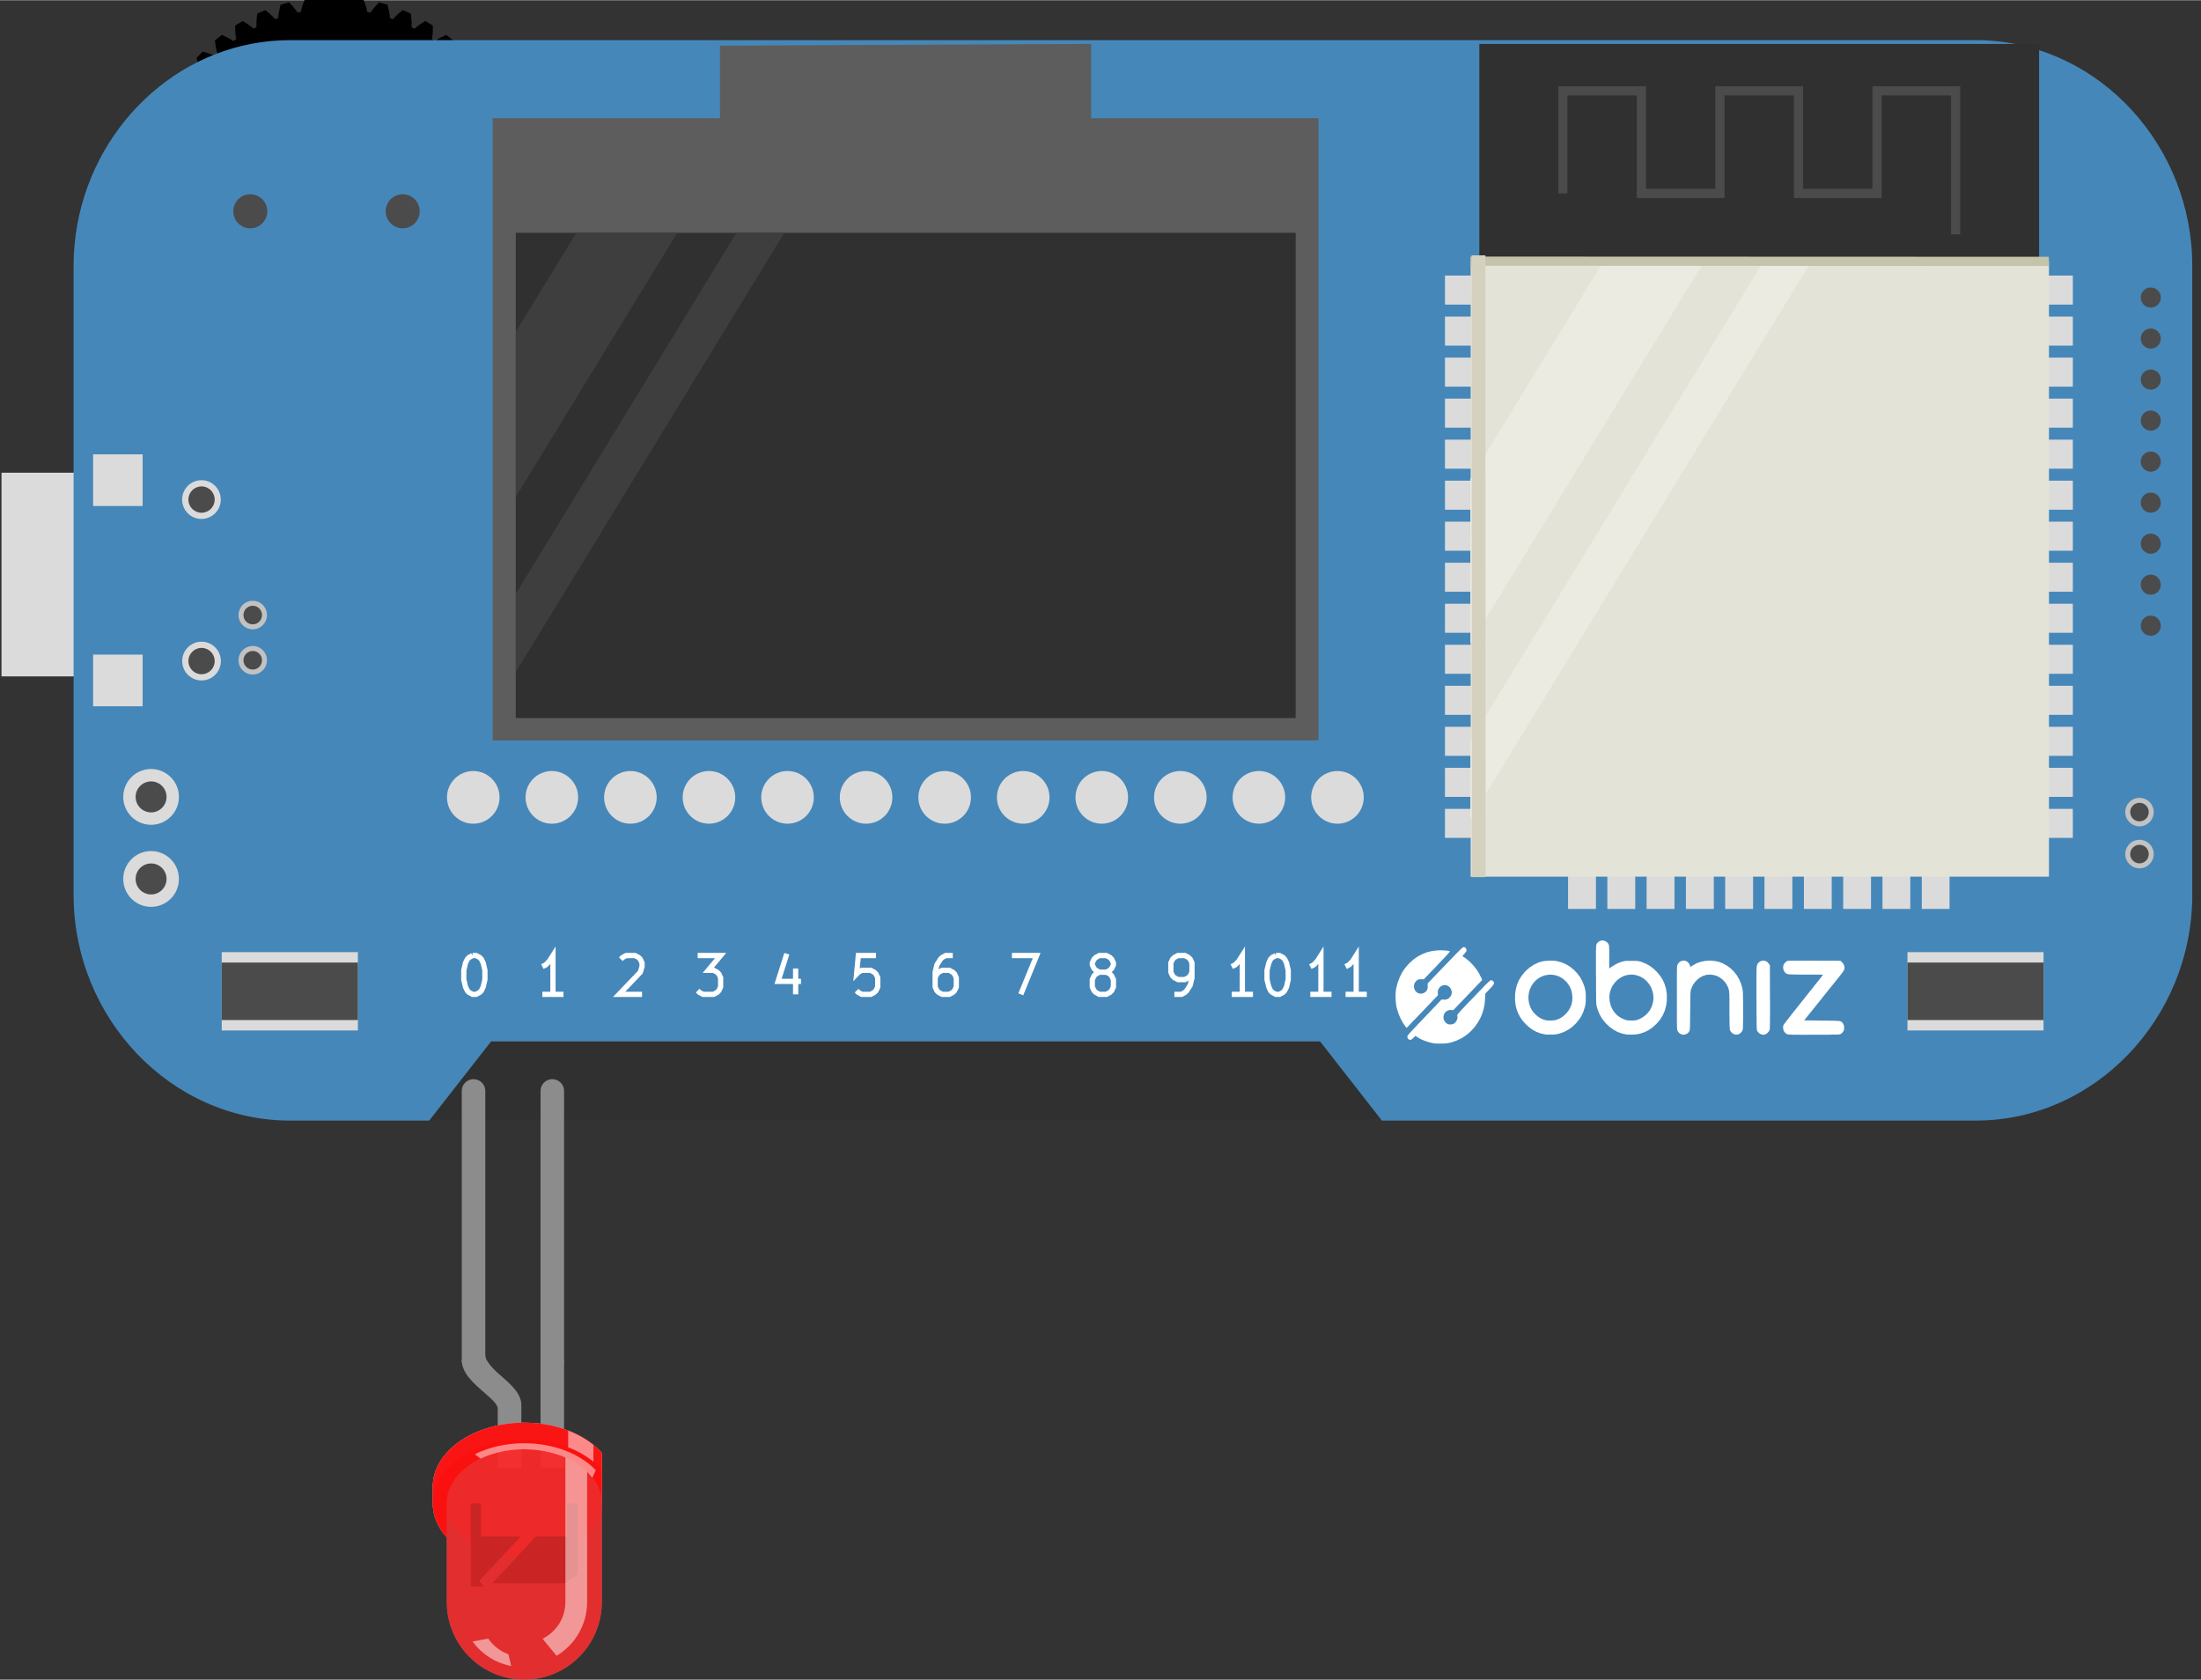 <?xml version='1.0' encoding='UTF-8' standalone='no'?>
<!-- Created with Fritzing (http://www.fritzing.org/) -->
<svg xmlns:svg='http://www.w3.org/2000/svg' xmlns='http://www.w3.org/2000/svg' version='1.2' baseProfile='tiny' x='0in' y='0in' width='2.795in' height='2.133in' viewBox='0 0 2795.28 2132.55' >
<rect x="0" y="0" width="2795.28" height="2132.55" fill="#333333" stroke="none"/>
<g partID='57550'><g gorn="0.1" id="breadboard">
<g transform="matrix(1, 0, 0, 1, -4258.15, -3403.1)">
<g>
<g>
<g gorn="0.1.0.0.0" id="connectorTerminals">
<g transform="matrix(1.051, 0, 0, 1.053, 953.424, -275.276)">
<g>
<g>
<g gorn="0.1.0.0.0.0.0.0" id="connector11terminal">
<circle fill="rgb(219,219,219)" cx="4760.53" cy="4808.49" r="31.763"/>
</g>
</g>
</g>
</g>
<g transform="matrix(1.051, 0, 0, 1.053, 953.424, -275.276)">
<g>
<g>
<g gorn="0.1.0.0.0.1.0.0" id="connector10terminal">
<circle fill="rgb(219,219,219)" cx="4665.59" cy="4808.49" r="31.763"/>
</g>
</g>
</g>
</g>
<g transform="matrix(1.051, 0, 0, 1.053, 953.424, -275.276)">
<g>
<g>
<g gorn="0.1.0.0.0.2.0.0" id="connector9terminal">
<circle fill="rgb(219,219,219)" cx="4570.66" cy="4808.49" r="31.763"/>
</g>
</g>
</g>
</g>
<g transform="matrix(1.051, 0, 0, 1.053, 953.424, -275.276)">
<g>
<g>
<g gorn="0.1.0.0.0.3.0.0" id="connector8terminal">
<circle fill="rgb(219,219,219)" cx="4475.72" cy="4808.49" r="31.763"/>
</g>
</g>
</g>
</g>
<g transform="matrix(1.051, 0, 0, 1.053, 953.424, -275.276)">
<g>
<g>
<g gorn="0.1.0.0.0.4.0.0" id="connector7terminal">
<circle fill="rgb(219,219,219)" cx="4380.79" cy="4808.49" r="31.763"/>
</g>
</g>
</g>
</g>
<g transform="matrix(1.051, 0, 0, 1.053, 953.424, -275.276)">
<g>
<g>
<g gorn="0.1.0.0.0.5.0.0" id="connector6terminal">
<circle fill="rgb(219,219,219)" cx="4285.86" cy="4808.49" r="31.763"/>
</g>
</g>
</g>
</g>
<g transform="matrix(1.051, 0, 0, 1.053, 953.424, -275.276)">
<g>
<g>
<g gorn="0.1.0.0.0.6.0.0" id="connector5terminal">
<circle fill="rgb(219,219,219)" cx="4190.92" cy="4808.49" r="31.763"/>
</g>
</g>
</g>
</g>
<g transform="matrix(1.051, 0, 0, 1.053, 953.424, -275.276)">
<g>
<g>
<g gorn="0.1.0.0.0.7.0.0" id="connector4terminal">
<circle fill="rgb(219,219,219)" cx="4095.99" cy="4808.49" r="31.763"/>
</g>
</g>
</g>
</g>
<g transform="matrix(1.051, 0, 0, 1.053, 953.424, -275.276)">
<g>
<g>
<g gorn="0.1.0.0.0.8.0.0" id="connector3terminal">
<circle fill="rgb(219,219,219)" cx="4001.05" cy="4808.49" r="31.763"/>
</g>
</g>
</g>
</g>
<g transform="matrix(1.051, 0, 0, 1.053, 953.424, -275.276)">
<g>
<g>
<g gorn="0.1.0.0.0.9.0.0" id="connector2terminal">
<circle fill="rgb(219,219,219)" cx="3906.12" cy="4808.49" r="31.763"/>
</g>
</g>
</g>
</g>
<g transform="matrix(1.051, 0, 0, 1.053, 953.424, -275.276)">
<g>
<g>
<g gorn="0.1.0.0.0.10.0.0" id="connector1terminal">
<circle fill="rgb(219,219,219)" cx="3811.19" cy="4808.49" r="31.763"/>
</g>
</g>
</g>
</g>
<g transform="matrix(1.051, 0, 0, 1.053, 953.424, -275.276)">
<g>
<g>
<g gorn="0.1.0.0.0.11.0.0" id="connector0terminal">
<circle fill="rgb(219,219,219)" cx="3716.25" cy="4808.49" r="31.763"/>
</g>
</g>
</g>
</g>
</g>
</g>
</g>
</g>
<g transform="matrix(1, 0, 0, 1, -4258.15, -3403.1)">
<g>
<g>
<g gorn="0.1.1.0.0" id="connectors">
<g transform="matrix(1.051, 0, 0, 1.053, 953.424, -275.276)">
<g>
<g>
<g gorn="0.1.1.0.0.0.0.0" id="connector11pin">
<circle fill="rgb(219,219,219)" cx="4760.53" cy="4808.49" r="31.763"/>
</g>
</g>
</g>
</g>
<g transform="matrix(1.051, 0, 0, 1.053, 953.424, -275.276)">
<g>
<g>
<g gorn="0.1.1.0.0.1.0.0" id="connector10pin">
<circle fill="rgb(219,219,219)" cx="4665.59" cy="4808.49" r="31.763"/>
</g>
</g>
</g>
</g>
<g transform="matrix(1.051, 0, 0, 1.053, 953.424, -275.276)">
<g>
<g>
<g gorn="0.1.1.0.0.2.0.0" id="connector9pin">
<circle fill="rgb(219,219,219)" cx="4570.66" cy="4808.49" r="31.763"/>
</g>
</g>
</g>
</g>
<g transform="matrix(1.051, 0, 0, 1.053, 953.424, -275.276)">
<g>
<g>
<g gorn="0.1.1.0.0.3.0.0" id="connector8pin">
<circle fill="rgb(219,219,219)" cx="4475.72" cy="4808.49" r="31.763"/>
</g>
</g>
</g>
</g>
<g transform="matrix(1.051, 0, 0, 1.053, 953.424, -275.276)">
<g>
<g>
<g gorn="0.1.1.0.0.4.0.0" id="connector7pin">
<circle fill="rgb(219,219,219)" cx="4380.79" cy="4808.49" r="31.763"/>
</g>
</g>
</g>
</g>
<g transform="matrix(1.051, 0, 0, 1.053, 953.424, -275.276)">
<g>
<g>
<g gorn="0.1.1.0.0.5.0.0" id="connector6pin">
<circle fill="rgb(219,219,219)" cx="4285.86" cy="4808.49" r="31.763"/>
</g>
</g>
</g>
</g>
<g transform="matrix(1.051, 0, 0, 1.053, 953.424, -275.276)">
<g>
<g>
<g gorn="0.1.1.0.0.6.0.0" id="connector5pin">
<circle fill="rgb(219,219,219)" cx="4190.92" cy="4808.49" r="31.763"/>
</g>
</g>
</g>
</g>
<g transform="matrix(1.051, 0, 0, 1.053, 953.424, -275.276)">
<g>
<g>
<g gorn="0.1.1.0.0.7.0.0" id="connector4pin">
<circle fill="rgb(219,219,219)" cx="4095.99" cy="4808.49" r="31.763"/>
</g>
</g>
</g>
</g>
<g transform="matrix(1.051, 0, 0, 1.053, 953.424, -275.276)">
<g>
<g>
<g gorn="0.1.1.0.0.8.0.0" id="connector3pin">
<circle fill="rgb(219,219,219)" cx="4001.05" cy="4808.49" r="31.763"/>
</g>
</g>
</g>
</g>
<g transform="matrix(1.051, 0, 0, 1.053, 953.424, -275.276)">
<g>
<g>
<g gorn="0.1.1.0.0.9.0.0" id="connector2pin">
<circle fill="rgb(219,219,219)" cx="3906.12" cy="4808.49" r="31.763"/>
</g>
</g>
</g>
</g>
<g transform="matrix(1.051, 0, 0, 1.053, 953.424, -275.276)">
<g>
<g>
<g gorn="0.1.1.0.0.10.0.0" id="connector1pin">
<circle fill="rgb(219,219,219)" cx="3811.19" cy="4808.49" r="31.763"/>
</g>
</g>
</g>
</g>
<g transform="matrix(1.051, 0, 0, 1.053, 953.424, -275.276)">
<g>
<g>
<g gorn="0.1.1.0.0.11.0.0" id="connector0pin">
<circle fill="rgb(219,219,219)" cx="3716.25" cy="4808.49" r="31.763"/>
</g>
</g>
</g>
</g>
</g>
</g>
</g>
</g>
<g transform="matrix(1, 0, 0, 1, 424.25, 246.998)">
<g>
<g>
<g gorn="0.1.2.0.0" id="button">
<path d="M33.069,-243.489C32.686,-243.544,16.35,-246.993,0,-246.993C-16.35,-246.993,-32.686,-243.544,-33.069,-243.489C-35.139,-238.308,-36.602,-232.949,-37.459,-227.411C-41.296,-226.724,-45.107,-225.941,-48.891,-225.047C-51.713,-229.816,-55.035,-234.186,-58.846,-238.143C-60.336,-237.745,-61.812,-237.332,-63.276,-236.906C-64.687,-231.492,-65.465,-225.982,-65.623,-220.375C-69.328,-219.166,-73.02,-217.874,-76.659,-216.473C-80.061,-220.815,-83.898,-224.69,-88.17,-228.098C-89.594,-227.507,-91.005,-226.889,-92.415,-226.27C-93.127,-220.705,-93.207,-215.14,-92.666,-209.56C-96.186,-207.87,-99.681,-206.07,-103.109,-204.188C-107.025,-208.035,-111.323,-211.361,-115.991,-214.15C-117.322,-213.367,-118.641,-212.57,-119.96,-211.759C-119.973,-206.153,-119.353,-200.615,-118.114,-195.159C-121.397,-193.002,-124.627,-190.748,-127.805,-188.412C-132.169,-191.696,-136.837,-194.403,-141.807,-196.533C-143.034,-195.585,-144.247,-194.61,-145.447,-193.634C-144.761,-188.069,-143.456,-182.668,-141.544,-177.419C-144.537,-174.835,-147.451,-172.169,-150.312,-169.421C-155.045,-172.073,-160.016,-174.121,-165.211,-175.564C-166.306,-174.451,-167.387,-173.324,-168.455,-172.183C-167.07,-166.769,-165.106,-161.588,-162.561,-156.655C-165.198,-153.673,-167.756,-150.636,-170.235,-147.517C-175.272,-149.509,-180.453,-150.87,-185.794,-151.584C-186.73,-150.334,-187.666,-149.07,-188.576,-147.792C-186.532,-142.611,-183.934,-137.747,-180.783,-133.198C-183.025,-129.886,-185.187,-126.52,-187.257,-123.098C-192.492,-124.39,-197.805,-125.035,-203.185,-125.022C-203.963,-123.648,-204.728,-122.273,-205.479,-120.885C-202.803,-116.021,-199.612,-111.541,-195.92,-107.46C-197.726,-103.887,-199.453,-100.245,-201.075,-96.576C-206.428,-97.14,-211.768,-97.057,-217.109,-96.315C-217.702,-94.845,-218.295,-93.375,-218.862,-91.891C-215.592,-87.438,-211.874,-83.439,-207.707,-79.894C-209.052,-76.101,-210.292,-72.254,-211.452,-68.392C-216.832,-68.227,-222.119,-67.417,-227.314,-65.946C-227.723,-64.421,-228.118,-62.882,-228.501,-61.329C-224.703,-57.358,167.07,-166.769,168.455,-172.183C167.387,-173.324,166.306,-174.451,165.211,-175.564C160.016,-174.121,155.045,-172.073,150.312,-169.421C147.451,-172.169,144.537,-174.835,141.544,-177.419C143.456,-182.668,144.761,-188.069,145.447,-193.634C144.247,-194.61,143.034,-195.585,141.807,-196.533C136.837,-194.403,132.169,-191.696,127.805,-188.412C124.627,-190.748,121.397,-193.002,118.114,-195.159C119.353,-200.615,119.973,-206.153,119.96,-211.759C118.641,-212.57,117.322,-213.367,115.991,-214.15C111.323,-211.361,107.025,-208.035,103.109,-204.188C99.681,-206.07,96.186,-207.87,92.666,-209.56C93.207,-215.14,93.127,-220.705,92.415,-226.27C91.005,-226.889,89.594,-227.507,88.17,-228.098C83.898,-224.69,80.061,-220.815,76.659,-216.473C73.02,-217.874,69.328,-219.166,65.623,-220.375C65.465,-225.982,64.687,-231.492,63.276,-236.906C61.812,-237.332,60.336,-237.745,58.846,-238.143C55.035,-234.186,51.713,-229.816,48.891,-225.047C45.107,-225.941,41.296,-226.724,37.459,-227.411C36.602,-232.949,35.139,-238.308,33.069,-243.489Z" stroke-width="11.111" stroke="black"/>
</g>
</g>
</g>
</g>
<g transform="matrix(1, 0, 0, 1, -4258.15, -3403.1)">
<g>
<g>
<g gorn="0.1.3.0.0" id="outline">
<g transform="matrix(1, 0, 0, 1, 4157.72, 3324.7)">
<g>
<g>
<g>
<rect height="247.542" x="107.908" y="683.882" fill="rgb(219,219,219)" style="stroke-linecap:butt;stroke-linejoin:miter;" width="97.254" stroke-width="11.111" stroke="rgb(219,219,219)"/>
</g>
</g>
</g>
</g>
<g transform="matrix(1.121, 0, 0, 1.031, 4160.75, 3182.72)">
<g>
<g>
<g>
<rect height="135.919" x="574.337" y="1456.15" fill="rgb(48,48,48)" width="1080.24"/>
</g>
</g>
</g>
</g>
<g transform="matrix(1.051, 0, 0, 1.053, 4213.52, 3297.86)">
<g>
<g>
<g>
<path d="M2691.59,420.701C2691.59,416.318,2691.49,411.948,2691.28,407.605C2684.64,264.005,2569.28,148.039,2429.96,148.039L2429.9,148.025L393,148.025L393,148.039C265.973,148.039,158.856,244.451,135.914,370.311C132.934,386.663,131.365,403.51,131.365,420.701L131.365,420.605L131.365,1178.33C131.365,1327.91,249.465,1451,393,1451L393,1450.96L561.125,1450.96L635.925,1355.48L1637.58,1355.48L1712.29,1450.96L2429.9,1450.96L2429.96,1451C2573.49,1451,2691.59,1327.91,2691.59,1178.33L2691.53,1178.28L2691.53,420.605" fill="rgb(70,135,185)"/>
</g>
</g>
</g>
</g>
</g>
</g>
</g>
</g>
<g transform="matrix(1, 0, 0, 1, -4258.15, -3403.1)">
<g>
<g>
<g gorn="0.1.4.0.0" id="text">
<g transform="matrix(1.051, 0, 0, 1.053, 953.424, -648.038)">
<g>
<g>
<g>
<path d="M4658.41,5046.04L4632.77,5046.04" fill="rgb(0,132,132)" style="fill-rule:nonzero;stroke-miterlimit:4;" stroke-width="6.333" stroke="white" fill-opacity="0"/>
</g>
</g>
</g>
</g>
<g transform="matrix(1.051, 0, 0, 1.053, 953.424, -648.038)">
<g>
<g>
<g>
<path d="M4645.59,5046.04L4645.59,4999.23L4641.32,5005.97L4637.05,5010.42L4632.77,5012.59" fill="rgb(0,132,132)" style="fill-rule:nonzero;stroke-miterlimit:4;" stroke-width="6.333" stroke="white" fill-opacity="0"/>
</g>
</g>
</g>
</g>
<g transform="matrix(1.051, 0, 0, 1.053, 953.424, -648.038)">
<g>
<g>
<g>
<path d="M4686.12,4999.23L4690.39,4999.23L4694.67,5001.52L4696.76,5003.69L4698.94,5008.14L4701.03,5017.04L4701.03,5028.23L4698.94,5037.13L4696.76,5041.59L4694.67,5043.76L4690.39,5046.04L4686.12,5046.04L4681.85,5043.76L4679.67,5041.59L4677.58,5037.13L4675.4,5028.23L4675.4,5017.04L4677.58,5008.14L4679.67,5003.69L4681.85,5001.52L4686.12,4999.23" fill="rgb(0,132,132)" style="fill-rule:nonzero;stroke-miterlimit:4;" stroke-width="6.333" stroke="white" fill-opacity="0"/>
</g>
</g>
</g>
</g>
<g transform="matrix(1.051, 0, 0, 1.053, 953.424, -648.038)">
<g>
<g>
<g>
<path d="M4753.34,5046.04L4727.71,5046.04" fill="rgb(0,132,132)" style="fill-rule:nonzero;stroke-miterlimit:4;" stroke-width="6.333" stroke="white" fill-opacity="0"/>
</g>
</g>
</g>
</g>
<g transform="matrix(1.051, 0, 0, 1.053, 953.424, -648.038)">
<g>
<g>
<g>
<path d="M4740.52,5046.04L4740.52,4999.23L4736.25,5005.97L4731.98,5010.42L4727.71,5012.59" fill="rgb(0,132,132)" style="fill-rule:nonzero;stroke-miterlimit:4;" stroke-width="6.333" stroke="white" fill-opacity="0"/>
</g>
</g>
</g>
</g>
<g transform="matrix(1.051, 0, 0, 1.053, 953.424, -648.038)">
<g>
<g>
<g>
<path d="M4795.97,5046.04L4770.34,5046.04" fill="rgb(0,132,132)" style="fill-rule:nonzero;stroke-miterlimit:4;" stroke-width="6.333" stroke="white" fill-opacity="0"/>
</g>
</g>
</g>
</g>
<g transform="matrix(1.051, 0, 0, 1.053, 953.424, -648.038)">
<g>
<g>
<g>
<path d="M4783.15,5046.04L4783.15,4999.23L4778.88,5005.97L4774.61,5010.42L4770.34,5012.59" fill="rgb(0,132,132)" style="fill-rule:nonzero;stroke-miterlimit:4;" stroke-width="6.333" stroke="white" fill-opacity="0"/>
</g>
</g>
</g>
</g>
<g transform="matrix(1.051, 0, 0, 1.053, 953.424, -648.038)">
<g>
<g>
<g>
<path d="M4563.47,5046.04L4572.02,5046.04L4576.2,5043.76L4578.37,5041.59L4582.64,5034.85L4584.74,5025.95L4584.74,5008.14L4582.64,5003.69L4580.47,5001.52L4576.2,4999.23L4567.74,4999.23L4563.47,5001.52L4561.28,5003.69L4559.2,5008.14L4559.2,5019.32L4561.28,5023.78L4563.47,5025.95L4567.74,5028.23L4576.2,5028.23L4580.47,5025.95L4582.64,5023.78L4584.74,5019.32" fill="rgb(0,132,132)" style="fill-rule:nonzero;stroke-miterlimit:4;" stroke-width="6.333" stroke="white" fill-opacity="0"/>
</g>
</g>
</g>
</g>
<g transform="matrix(1.051, 0, 0, 1.053, 953.424, -648.038)">
<g>
<g>
<g>
<path d="M4472.81,5019.32L4468.54,5017.04L4466.35,5014.87L4464.27,5010.42L4464.27,5008.14L4466.35,5003.69L4468.54,5001.52L4472.81,4999.23L4481.26,4999.23L4485.53,5001.52L4487.71,5003.69L4489.81,5008.14L4489.81,5010.42L4487.71,5014.87L4485.53,5017.04L4481.26,5019.32L4472.81,5019.32L4468.54,5021.5L4466.35,5023.78L4464.27,5028.23L4464.27,5037.13L4466.35,5041.59L4468.54,5043.76L4472.81,5046.04L4481.26,5046.04L4485.53,5043.76L4487.71,5041.59L4489.81,5037.13L4489.81,5028.23L4487.71,5023.78L4485.53,5021.5L4481.26,5019.32" fill="rgb(0,132,132)" style="fill-rule:nonzero;stroke-miterlimit:4;" stroke-width="6.333" stroke="white" fill-opacity="0"/>
</g>
</g>
</g>
</g>
<g transform="matrix(1.051, 0, 0, 1.053, 953.424, -648.038)">
<g>
<g>
<g>
<path d="M4367.14,4999.23L4397.05,4999.23L4377.88,5046.04" fill="rgb(0,132,132)" style="fill-rule:nonzero;stroke-miterlimit:4;" stroke-width="6.333" stroke="white" fill-opacity="0"/>
</g>
</g>
</g>
</g>
<g transform="matrix(1.051, 0, 0, 1.053, 953.424, -648.038)">
<g>
<g>
<g>
<path d="M4295.67,4999.23L4287.21,4999.23L4282.94,5001.52L4280.75,5003.69L4276.48,5010.42L4274.4,5019.32L4274.4,5037.13L4276.48,5041.59L4278.67,5043.76L4282.94,5046.04L4291.39,5046.04L4295.67,5043.76L4297.84,5041.59L4299.94,5037.13L4299.94,5025.95L4297.84,5021.5L4295.67,5019.32L4291.39,5017.04L4282.94,5017.04L4278.67,5019.32L4276.48,5021.5L4274.4,5025.95" fill="rgb(0,132,132)" style="fill-rule:nonzero;stroke-miterlimit:4;" stroke-width="6.333" stroke="white" fill-opacity="0"/>
</g>
</g>
</g>
</g>
<g transform="matrix(1.051, 0, 0, 1.053, 953.424, -648.038)">
<g>
<g>
<g>
<path d="M4202.91,4999.23L4181.55,4999.23L4179.46,5021.5L4181.55,5019.32L4185.82,5017.04L4196.46,5017.04L4200.73,5019.32L4202.91,5021.5L4205,5025.95L4205,5037.13L4202.91,5041.59L4200.73,5043.76L4196.46,5046.04L4185.82,5046.04L4181.55,5043.76L4179.46,5041.59" fill="rgb(0,132,132)" style="fill-rule:nonzero;stroke-miterlimit:4;" stroke-width="6.333" stroke="white" fill-opacity="0"/>
</g>
</g>
</g>
</g>
<g transform="matrix(1.051, 0, 0, 1.053, 953.424, -648.038)">
<g>
<g>
<g>
<path d="M4105.8,5014.87L4105.8,5046.04" fill="rgb(0,132,132)" style="fill-rule:nonzero;stroke-miterlimit:4;" stroke-width="6.333" stroke="white" fill-opacity="0"/>
</g>
</g>
</g>
</g>
<g transform="matrix(1.051, 0, 0, 1.053, 953.424, -648.038)">
<g>
<g>
<g>
<path d="M4095.16,4997.06L4084.53,5030.4L4112.25,5030.4" fill="rgb(0,132,132)" style="fill-rule:nonzero;stroke-miterlimit:4;" stroke-width="6.333" stroke="white" fill-opacity="0"/>
</g>
</g>
</g>
</g>
<g transform="matrix(1.051, 0, 0, 1.053, 953.424, -648.038)">
<g>
<g>
<g>
<path d="M3987.41,4999.23L4015.14,4999.23L4000.22,5017.04L4006.59,5017.04L4010.86,5019.32L4013.04,5021.5L4015.14,5025.95L4015.14,5037.13L4013.04,5041.59L4010.86,5043.76L4006.59,5046.04L3993.87,5046.04L3989.6,5043.76L3987.41,5041.59" fill="rgb(0,132,132)" style="fill-rule:nonzero;stroke-miterlimit:4;" stroke-width="6.333" stroke="white" fill-opacity="0"/>
</g>
</g>
</g>
</g>
<g transform="matrix(1.051, 0, 0, 1.053, 953.424, -648.038)">
<g>
<g>
<g>
<path d="M3894.66,5003.69L3896.75,5001.52L3901.02,4999.23L3911.66,4999.23L3915.93,5001.52L3918.11,5003.69L3920.2,5008.14L3920.2,5012.59L3918.11,5019.32L3892.47,5046.04L3920.2,5046.04" fill="rgb(0,132,132)" style="fill-rule:nonzero;stroke-miterlimit:4;" stroke-width="6.333" stroke="white" fill-opacity="0"/>
</g>
</g>
</g>
</g>
<g transform="matrix(1.051, 0, 0, 1.053, 953.424, -648.038)">
<g>
<g>
<g>
<path d="M3825.27,5046.04L3799.73,5046.04" fill="rgb(0,132,132)" style="fill-rule:nonzero;stroke-miterlimit:4;" stroke-width="6.333" stroke="white" fill-opacity="0"/>
</g>
</g>
</g>
</g>
<g transform="matrix(1.051, 0, 0, 1.053, 953.424, -648.038)">
<g>
<g>
<g>
<path d="M3812.54,5046.04L3812.54,4999.23L3808.27,5005.97L3804,5010.42L3799.73,5012.59" fill="rgb(0,132,132)" style="fill-rule:nonzero;stroke-miterlimit:4;" stroke-width="6.333" stroke="white" fill-opacity="0"/>
</g>
</g>
</g>
</g>
<g transform="matrix(1.051, 0, 0, 1.053, 953.424, -648.038)">
<g>
<g>
<g>
<path d="M3715.42,4999.23L3719.69,4999.23L3723.97,5001.52L3726.06,5003.69L3728.24,5008.14L3730.33,5017.04L3730.33,5028.23L3728.24,5037.13L3726.06,5041.59L3723.97,5043.76L3719.69,5046.04L3715.42,5046.04L3711.15,5043.76L3709.07,5041.59L3706.88,5037.13L3704.79,5028.23L3704.79,5017.04L3706.88,5008.14L3709.07,5003.69L3711.15,5001.52L3715.42,4999.23" style="fill-rule:nonzero;stroke-miterlimit:4;" stroke-width="6.333" stroke="white" fill-opacity="0"/>
</g>
</g>
</g>
</g>
</g>
</g>
</g>
</g>
<g transform="matrix(1, 0, 0, 1, -4258.15, -3403.1)">
<g>
<g>
<g gorn="0.1.5.0.0" id="logo">
<g transform="matrix(1.051, 0, 0, 1.053, 953.424, -648.038)">
<g>
<g>
<g>
<path d="M4915.11,4989.83L4916.06,4991.03L4916.43,4992.71L4916.43,4993.01L4916.34,4993.89L4915.77,4994.78L4914.82,4996.07L4913.87,4997.16L4912.74,4998.34L4911.97,4999.33L4911.68,4999.93L4911.68,5000.13L4912.26,5000.43L4913.21,5001.12L4914.64,5002.01L4915.86,5002.9L4920.13,5006.46L4924.22,5010.61L4928.02,5015.27L4931.25,5020.11L4933.81,5025.16L4933.99,5025.36L4935.42,5028.72L4917.96,5046.93L4900.49,5065.13L4898.39,5064.93L4895.74,5064.93L4893.37,5065.73L4891.38,5067.1L4889.85,5068.89L4888.9,5071.17L4888.53,5073.65L4888.9,5076.21L4889.75,5078.1L4891.18,5079.97L4892.8,5081.35L4893.84,5081.95L4895.74,5082.34L4898.02,5082.34L4900.2,5081.85L4901.05,5081.45L4902.77,5080.17L4904.09,5078.39L4905.14,5076.31L4905.62,5074.14L4905.42,5072.05L4905.33,5071.67L4905.23,5071.46L4905.23,5071.17L4905.33,5070.87L4905.62,5070.37L4905.99,5069.78L4906.66,5068.99L4907.52,5068L4908.74,5066.61L4910.26,5064.93L4912.16,5062.95L4914.53,5060.48L4917.29,5057.51L4920.61,5054.05L4924.5,5050.09L4924.79,5049.79L4928.68,5045.74L4932.09,5042.18L4934.94,5039.21L4937.31,5036.73L4939.32,5034.66L4941.02,5033.08L4942.35,5031.79L4943.39,5030.8L4944.16,5030.11L4944.82,5029.62L4945.29,5029.31L4945.67,5029.12L4945.96,5029.01L4946.15,5029.01L4947.39,5029.22L4948.34,5029.91L4948.81,5030.4L4949.38,5031.29L4949.66,5032.09L4949.66,5032.97L4949.18,5034.07L4948.23,5035.35L4946.91,5037.04L4944.91,5039.11L4944.25,5039.8L4939.21,5045.14L4938.94,5050.99L4938.37,5057.51L4937.22,5063.54L4935.42,5069.29L4933.52,5073.93L4930.1,5080.08L4926.21,5085.61L4921.65,5090.56L4916.63,5094.92L4911.11,5098.57L4905.14,5101.54L4898.68,5103.82L4895.74,5104.51L4893.64,5104.91L4890.9,5105.2L4887.86,5105.4L4884.73,5105.4L4881.59,5105.4L4878.84,5105.31L4876.66,5105.1L4876.37,5105L4870.86,5103.71L4865.55,5101.94L4860.62,5099.75L4857.38,5097.89L4854.72,5096.2L4852.26,5098.57L4850.92,5099.75L4849.88,5100.55L4849.03,5100.85L4848.46,5100.85L4846.85,5100.55L4845.7,5099.47L4845.04,5097.89L4844.95,5097.18L4844.95,5096.79L4845.04,5096.5L4845.23,5096.1L4845.61,5095.51L4846.08,5094.81L4846.85,5093.93L4847.8,5092.83L4849.13,5091.34L4850.74,5089.67L4852.73,5087.5L4855.2,5084.91L4858.04,5081.85L4861.47,5078.29L4865.45,5074.24L4865.74,5073.84L4886.43,5052.17L4888.42,5052.47L4890.99,5052.47L4893.37,5051.77L4895.36,5050.59L4896.87,5048.91L4898.02,5046.93L4898.59,5044.75L4898.59,5042.48L4897.92,5040.2L4896.69,5038.12L4895.54,5036.83L4893.27,5035.44L4890.9,5034.85L4888.42,5035.06L4886.05,5035.94L4884.35,5037.33L4882.92,5039.02L4882.07,5040.88L4881.78,5043.17L4881.78,5044.55L4881.98,5047.03L4863.08,5066.82L4844.09,5086.51L4842.85,5085.02L4839.82,5080.67L4837.07,5075.82L4834.69,5070.37L4832.79,5064.74L4831.66,5060.38L4831.19,5057.02L4830.9,5053.16L4830.71,5049.1L4830.8,5045.14L4831.09,5041.49L4831.46,5038.91L4833.27,5031.98L4835.73,5025.45L4838.78,5019.42L4842.58,5013.88L4846.65,5009.22L4851.69,5004.58L4857.09,5000.62L4862.9,4997.56L4868.96,4995.18L4875.33,4993.7L4881.98,4993.01L4884.73,4992.9L4887.38,4993.01L4889.95,4993.11L4892.33,4993.3L4894.41,4993.6L4895.83,4993.89L4896.49,4994.19L4896.31,4994.49L4895.54,4995.48L4894.22,4996.97L4892.42,4999.04L4890.04,5001.52L4887.2,5004.58L4883.78,5008.14L4880.93,5011.2L4864.79,5027.93L4861.84,5027.83L4860.05,5027.83L4858.81,5028.02L4857.77,5028.42L4857.2,5028.72L4855.2,5030.4L4853.77,5032.38L4853.11,5034.66L4852.93,5037.13L4853.4,5039.4L4854.44,5041.59L4856.15,5043.47L4857.95,5044.55L4860.32,5045.24L4862.7,5045.14L4865.07,5044.35L4867.06,5042.97L4868.39,5041.49L4868.96,5040.39L4869.34,5039.4L4869.54,5038.12L4869.54,5036.34L4869.54,5036.24L4869.54,5032.87L4890.43,5011.11L4893.84,5007.55L4897.16,5004.18L4900.29,5001.02L4903.05,4998.05L4905.62,4995.48L4907.79,4993.3L4909.6,4991.52L4911.02,4990.23L4911.88,4989.44L4912.16,4989.24L4913.78,4989.15L4915.11,4989.83" fill="white"/>
</g>
</g>
</g>
</g>
<g transform="matrix(1.051, 0, 0, 1.053, 953.424, -648.038)">
<g>
<g>
<g>
<path d="M5022.86,5005.57L5025.8,5005.97L5025.89,5005.97L5031.5,5007.55L5036.81,5009.83L5041.65,5012.8L5046.21,5016.45L5050.19,5020.6L5053.71,5025.36L5056.56,5030.5L5058.74,5036.05L5059.5,5038.71L5059.88,5040.5L5060.16,5042.08L5060.36,5043.66L5060.54,5045.45L5060.54,5055.04L5060.36,5056.83L5060.16,5058.31L5059.88,5059.79L5059.5,5061.28L5057.7,5066.91L5055.32,5072.05L5052.29,5076.71L5049.24,5080.46L5044.79,5084.82L5039.95,5088.38L5034.73,5091.15L5029.22,5093.23L5026.84,5093.82L5024.38,5094.22L5021.33,5094.52L5018.21,5094.61L5015.16,5094.61L5012.51,5094.52L5011.94,5094.42L5006.25,5093.23L5000.83,5091.25L4995.9,5088.49L4991.15,5084.91L4987.92,5081.85L4984.6,5078.19L4981.84,5074.43L4979.66,5070.47L4978.9,5068.99L4977.29,5064.84L4976.14,5060.78L4975.39,5056.62L4975.1,5052.17L4991.33,5052.17L4992.01,5056.62L4993.43,5061.07L4995.13,5064.53L4997.32,5067.71L5000.17,5070.68L5003.49,5073.34L5007,5075.42L5010.52,5076.81L5011.18,5077L5013.37,5077.4L5016.02,5077.6L5018.86,5077.6L5021.53,5077.4L5023.81,5077.11L5024.38,5077L5028.17,5075.62L5031.59,5073.74L5034.91,5071.06L5036.52,5069.48L5039.57,5065.92L5041.74,5062.16L5043.36,5058.31L5044.22,5053.95L5044.4,5050.09L5044.02,5045.24L5042.98,5040.69L5041.08,5036.43L5038.42,5032.48L5036.52,5030.3L5032.92,5027.14L5028.92,5024.77L5024.76,5023.19L5020.2,5022.39L5016.4,5022.29L5011.84,5022.98L5007.67,5024.37L5003.87,5026.35L5000.44,5028.92L4997.5,5032.09L4995.13,5035.55L4993.23,5039.4L4992.01,5043.47L4991.33,5047.81L4991.33,5052.17L4975.1,5052.17L4975.19,5045.74L4976.05,5039.8L4977.57,5034.07L4979.85,5028.82L4982.99,5023.87L4986.78,5019.12L4988.3,5017.54L4992.96,5013.48L4997.98,5010.21L5003.29,5007.74L5006.52,5006.65L5009.28,5006.06L5012.42,5005.67L5015.92,5005.47L5019.54,5005.47L5022.86,5005.57" fill="white"/>
</g>
</g>
</g>
</g>
<g transform="matrix(1.051, 0, 0, 1.053, 953.424, -648.038)">
<g>
<g>
<g>
<path d="M5083.42,4981.52L5085.52,4982.62L5087.22,4984.2L5088.07,4985.59L5088.36,4986.08L5088.55,4986.67L5088.64,4987.36L5088.73,4988.35L5088.84,4989.74L5088.84,4991.52L5088.93,4993.79L5088.93,5014.87L5091.69,5012.89L5095.76,5010.32L5100.13,5008.14L5104.6,5006.56L5105.93,5006.26L5107.15,5005.97L5108.48,5005.76L5110.09,5005.67L5120.92,5005.67L5122.54,5005.76L5123.86,5005.97L5125.1,5006.16L5127.38,5006.75L5132.79,5008.84L5137.62,5011.51L5142.09,5014.78L5146.27,5018.73L5150.26,5023.38L5153.39,5028.23L5155.77,5033.46L5157.47,5039.11L5158.42,5045.05L5158.51,5047.43L5158.51,5053.75L5157.67,5059.79L5156.14,5065.52L5153.76,5070.97L5150.73,5076.01L5146.84,5080.67L5145.69,5081.85L5141.33,5085.81L5136.78,5088.98L5132.03,5091.45L5126.9,5093.23L5124.62,5093.82L5122.16,5094.22L5119.22,5094.52L5115.99,5094.61L5112.94,5094.61L5110.29,5094.52L5109.72,5094.42L5104.03,5093.23L5098.7,5091.25L5093.77,5088.49L5089.02,5085.02L5084.94,5081.07L5083.42,5079.28L5081.81,5077.4L5080.57,5075.72L5079.71,5074.52L5077.82,5071.17L5076.11,5067.41L5074.69,5063.54L5074.02,5061.28L5073.83,5060.58L5073.65,5059.99L5073.54,5059.3L5073.45,5058.5L5073.36,5057.51L5073.27,5056.33L5073.17,5054.85L5073.17,5053.06L5073.07,5050.89L5073.07,5050.39L5089.12,5050.39L5089.59,5055.14L5090.74,5059.59L5092.64,5063.85L5095.1,5067.6L5098.13,5070.97L5101.84,5073.74L5105.93,5075.82L5109.14,5077L5111.15,5077.4L5113.71,5077.6L5116.55,5077.6L5119.22,5077.49L5121.49,5077.2L5122.16,5077L5125.76,5075.72L5129.28,5073.74L5132.69,5071.27L5135.63,5068.3L5138.01,5065.24L5138.39,5064.53L5140.47,5060.29L5141.8,5055.73L5142.37,5051.18L5142.19,5046.63L5141.14,5041.87L5139.43,5037.53L5137.15,5033.67L5134.3,5030.21L5130.98,5027.34L5127.29,5025.05L5123.29,5023.38L5119.02,5022.39L5114.56,5022.2L5110.2,5022.79L5106.11,5024.07L5102.22,5026.15L5098.61,5028.82L5095.58,5031.98L5093.01,5035.55L5091.87,5037.63L5090.63,5040.69L5089.79,5043.36L5089.31,5046.13L5089.12,5049.1L5089.12,5050.39L5073.07,5050.39L5073.07,5048.11L5073.07,5044.95L5072.98,5041.19L5072.98,5036.64L5072.98,5031.49L5072.98,5025.55L5072.88,5022.48L5072.88,5016.05L5072.88,5010.42L5072.88,5005.57L5072.88,5001.31L5072.88,4997.75L5072.88,4994.78L5072.98,4992.31L5072.98,4990.33L5073.07,4988.75L5073.17,4987.46L5073.36,4986.47L5073.54,4985.68L5073.74,4985.19L5074.02,4984.7L5074.4,4984.3L5074.69,4983.9L5075.07,4983.5L5076.87,4982.02L5078.96,4981.23L5081.24,4981.03L5083.42,4981.52" fill="white"/>
</g>
</g>
</g>
</g>
<g transform="matrix(1.051, 0, 0, 1.053, 953.424, -648.038)">
<g>
<g>
<g>
<path d="M5216.05,5005.76L5221.07,5006.75L5225.91,5008.54L5230.66,5011.11L5231.13,5011.41L5235.7,5014.78L5239.78,5018.83L5243.29,5023.38L5246.14,5028.33L5248.33,5033.57L5249.84,5039.11L5250.32,5042.27L5250.41,5043.66L5250.5,5045.64L5250.5,5048.21L5250.6,5051.38L5250.7,5054.85L5250.7,5074.24L5250.6,5077.8L5250.6,5081.07L5250.5,5083.83L5250.5,5086.11L5250.41,5087.69L5250.32,5088.49L5249.28,5090.75L5247.66,5092.64L5245.57,5094.02L5243.67,5094.61L5241.48,5094.61L5239.4,5093.93L5237.41,5092.73L5235.79,5090.96L5234.75,5088.98L5234.65,5088.58L5234.56,5087.69L5234.46,5086.01L5234.36,5083.43L5234.27,5079.97L5234.27,5075.82L5234.18,5070.68L5234.18,5065.13L5234.18,5059.99L5234.18,5055.53L5234.18,5051.88L5234.09,5048.8L5234.09,5046.23L5233.89,5044.16L5233.8,5042.37L5233.51,5040.99L5233.23,5039.7L5232.94,5038.62L5232.47,5037.63L5231.99,5036.54L5231.42,5035.35L5229.14,5031.69L5226.2,5028.52L5222.79,5025.85L5219.08,5023.87L5215,5022.69L5210.72,5022.2L5210.25,5022.2L5206.17,5022.58L5202.28,5023.78L5198.58,5025.76L5195.26,5028.33L5192.32,5031.49L5189.84,5035.15L5188.04,5039.3L5187.85,5039.8L5187.66,5040.39L5187.46,5041.09L5187.37,5041.78L5187.28,5042.67L5187.19,5043.76L5187.1,5045.24L5186.99,5047.03L5186.99,5049.29L5186.9,5052.07L5186.9,5055.44L5186.81,5059.59L5186.81,5064.44L5186.71,5065.83L5186.71,5070.97L5186.62,5075.23L5186.62,5078.88L5186.52,5081.85L5186.52,5084.23L5186.42,5086.11L5186.33,5087.5L5186.24,5088.58L5186.15,5089.37L5186.04,5089.86L5185.86,5090.26L5185.86,5090.35L5184.34,5092.44L5182.35,5093.82L5180.07,5094.61L5177.69,5094.71L5176.18,5094.31L5173.99,5093.13L5172.18,5091.25L5171.52,5089.97L5171.33,5089.67L5171.23,5089.27L5171.14,5088.87L5171.05,5088.28L5170.96,5087.59L5170.85,5086.6L5170.76,5085.31L5170.76,5083.73L5170.76,5081.66L5170.67,5079.18L5170.67,5076.12L5170.67,5072.55L5170.67,5068.3L5170.67,5063.45L5170.67,5057.81L5170.67,5051.38L5170.67,5050L5170.67,5043.36L5170.67,5037.53L5170.67,5032.48L5170.67,5028.13L5170.67,5024.46L5170.67,5021.3L5170.76,5018.73L5170.76,5016.55L5170.76,5014.87L5170.85,5013.48L5170.96,5012.49L5171.05,5011.7L5171.14,5011.2L5171.23,5010.71L5171.33,5010.42L5171.43,5010.21L5172.95,5007.95L5174.75,5006.37L5177.13,5005.57L5179.03,5005.38L5181.49,5005.76L5183.57,5006.96L5185.29,5008.73L5186.42,5011.11L5186.52,5011.51L5186.99,5013.09L5189.84,5011.2L5194.4,5008.63L5199.24,5006.86L5204.46,5005.76L5210.16,5005.38L5210.54,5005.38L5216.05,5005.76" fill="white"/>
</g>
</g>
</g>
</g>
<g transform="matrix(1.051, 0, 0, 1.053, 953.803, -648.038)">
<g>
<g>
<g>
<path d="M5277.28,5005.76L5279.46,5006.96L5281.26,5008.94L5281.45,5009.22L5282.69,5011.01L5282.78,5048.91L5282.87,5056.22L5282.87,5068.4L5282.78,5073.34L5282.78,5081.07L5282.69,5083.83L5282.69,5085.9L5282.6,5087.39L5282.5,5088.28L5282.5,5088.58L5281.65,5090.35L5280.32,5092.05L5278.71,5093.53L5276.99,5094.42L5276.9,5094.42L5275.28,5094.71L5273.85,5094.71L5272.43,5094.31L5272.06,5094.22L5270.06,5093.13L5268.26,5091.45L5267.31,5089.97L5267.21,5089.67L5267.02,5089.17L5266.93,5088.68L5266.93,5087.79L5266.84,5086.7L5266.73,5085.22L5266.73,5083.43L5266.64,5081.07L5266.64,5078.29L5266.64,5074.92L5266.55,5070.97L5266.55,5066.32L5266.55,5060.88L5266.55,5054.74L5266.46,5051.38L5266.46,5043.66L5266.46,5036.83L5266.46,5030.8L5266.46,5025.66L5266.55,5021.3L5266.55,5017.74L5266.64,5015.06L5266.73,5013.18L5266.84,5012.19L5266.84,5012.1L5267.68,5009.53L5269.21,5007.55L5271.2,5006.16L5273.67,5005.47L5274.71,5005.38L5277.28,5005.76" fill="white"/>
</g>
</g>
</g>
</g>
<g transform="matrix(1.051, 0, 0, 1.053, 953.424, -648.038)">
<g>
<g>
<g>
<path d="M5326.45,5005.47L5336.8,5005.47L5368.31,5005.57L5369.84,5006.96L5371.64,5008.94L5372.78,5011.31L5373.17,5012.8L5373.26,5013.98L5373.17,5015.06L5372.78,5016.26L5372.11,5017.63L5370.98,5019.32L5369.55,5021.3L5367.56,5023.87L5367,5024.56L5365.76,5026.04L5364.04,5028.23L5361.96,5030.8L5359.49,5033.86L5356.74,5037.23L5353.8,5040.88L5350.66,5044.84L5347.43,5048.8L5344.21,5052.87L5342.97,5054.45L5324.46,5077.4L5345.91,5077.7L5350.75,5077.7L5354.93,5077.8L5358.35,5077.8L5361.19,5077.89L5363.47,5077.99L5365.28,5078.1L5366.7,5078.19L5367.84,5078.39L5368.6,5078.59L5369.26,5078.88L5369.74,5079.28L5370.69,5080.27L5372.02,5082.25L5372.69,5084.32L5372.78,5086.7L5372.78,5087L5372.59,5088.68L5372.31,5089.86L5371.54,5091.06L5371.36,5091.25L5370.32,5092.54L5369.08,5093.53L5368.7,5093.82L5368.42,5093.93L5368.13,5094.12L5367.65,5094.22L5367.09,5094.31L5366.32,5094.42L5365.19,5094.52L5363.76,5094.52L5361.96,5094.61L5359.77,5094.61L5357.03,5094.61L5353.7,5094.71L5349.71,5094.71L5345.05,5094.71L5339.74,5094.71L5336.62,5094.71L5330.63,5094.71L5325.41,5094.81L5320.95,5094.81L5317.15,5094.71L5313.92,5094.71L5311.35,5094.71L5309.18,5094.61L5307.46,5094.61L5306.24,5094.52L5305.29,5094.42L5304.62,5094.31L5304.23,5094.22L5302.06,5093.03L5300.44,5091.15L5299.39,5088.87L5299.01,5086.3L5299.12,5084.72L5299.39,5083.33L5299.49,5082.93L5299.87,5082.44L5300.73,5081.35L5301.97,5079.68L5303.67,5077.49L5305.76,5074.83L5308.14,5071.76L5310.79,5068.3L5313.83,5064.53L5316.96,5060.58L5320.37,5056.33L5323.69,5052.17L5327.12,5047.81L5330.45,5043.66L5333.66,5039.7L5336.51,5036.05L5339.17,5032.68L5341.55,5029.81L5343.54,5027.24L5345.16,5025.26L5346.29,5023.68L5347.06,5022.69L5347.34,5022.39L5346.86,5022.39L5345.73,5022.29L5343.92,5022.29L5341.55,5022.2L5338.61,5022.2L5335.28,5022.2L5331.49,5022.2L5327.49,5022.2L5326.45,5022.2L5321.52,5022.2L5317.43,5022.2L5314.02,5022.09L5311.17,5022.09L5308.89,5021.99L5307.08,5021.89L5305.56,5021.8L5304.52,5021.59L5303.67,5021.4L5303.01,5021.1L5302.44,5020.71L5301.97,5020.31L5301.58,5019.92L5300.16,5018.03L5299.3,5015.77L5299.01,5013.29L5299.39,5011.01L5299.59,5010.42L5300.25,5009.22L5301.39,5007.95L5302.72,5006.65L5303.86,5005.87L5304.43,5005.57L5306.33,5005.57L5308.32,5005.47L5326.45,5005.47" fill="white"/>
</g>
</g>
</g>
</g>
</g>
</g>
</g>
</g>
<g transform="matrix(1, 0, 0, 1, -4258.15, -3403.1)">
<g>
<g>
<g gorn="0.1.6.0.0" id="holes">
<g transform="matrix(1.051, 0, 0, 1.053, 953.424, -648.038)">
<g>
<g>
<g>
<path d="M5449.3,5042.37L5613.72,5042.37" fill="rgb(219,219,219)" style="fill-rule:nonzero;stroke-miterlimit:4;" stroke-width="94.445" stroke="rgb(219,219,219)" fill-opacity="0"/>
</g>
</g>
</g>
</g>
<g transform="matrix(1.051, 0, 0, 1.053, 953.424, -648.038)">
<g>
<g>
<g>
<circle fill="rgb(219,219,219)" cx="3716.25" cy="4808.49" r="31.763"/>
</g>
</g>
</g>
</g>
<g transform="matrix(1.051, 0, 0, 1.053, 953.424, -648.038)">
<g>
<g>
<g>
<circle fill="rgb(219,219,219)" cx="3811.19" cy="4808.49" r="31.763"/>
</g>
</g>
</g>
</g>
<g transform="matrix(1.051, 0, 0, 1.053, 953.424, -648.038)">
<g>
<g>
<g>
<circle fill="rgb(219,219,219)" cx="3906.12" cy="4808.49" r="31.763"/>
</g>
</g>
</g>
</g>
<g transform="matrix(1.051, 0, 0, 1.053, 953.424, -648.038)">
<g>
<g>
<g>
<circle fill="rgb(219,219,219)" cx="4001.05" cy="4808.49" r="31.763"/>
</g>
</g>
</g>
</g>
<g transform="matrix(1.051, 0, 0, 1.053, 953.424, -648.038)">
<g>
<g>
<g>
<circle fill="rgb(219,219,219)" cx="4095.99" cy="4808.49" r="31.763"/>
</g>
</g>
</g>
</g>
<g transform="matrix(1.051, 0, 0, 1.053, 953.424, -648.038)">
<g>
<g>
<g>
<circle fill="rgb(219,219,219)" cx="4190.92" cy="4808.49" r="31.763"/>
</g>
</g>
</g>
</g>
<g transform="matrix(1.051, 0, 0, 1.053, 953.424, -648.038)">
<g>
<g>
<g>
<circle fill="rgb(219,219,219)" cx="4760.53" cy="4808.49" r="31.763"/>
</g>
</g>
</g>
</g>
<g transform="matrix(1.051, 0, 0, 1.053, 953.424, -648.038)">
<g>
<g>
<g>
<circle fill="rgb(219,219,219)" cx="4665.59" cy="4808.49" r="31.763"/>
</g>
</g>
</g>
</g>
<g transform="matrix(1.051, 0, 0, 1.053, 953.424, -648.038)">
<g>
<g>
<g>
<circle fill="rgb(219,219,219)" cx="4570.66" cy="4808.49" r="31.763"/>
</g>
</g>
</g>
</g>
<g transform="matrix(1.051, 0, 0, 1.053, 953.424, -648.038)">
<g>
<g>
<g>
<circle fill="rgb(219,219,219)" cx="4475.72" cy="4808.49" r="31.763"/>
</g>
</g>
</g>
</g>
<g transform="matrix(1.051, 0, 0, 1.053, 953.424, -648.038)">
<g>
<g>
<g>
<circle fill="rgb(219,219,219)" cx="4380.79" cy="4808.49" r="31.763"/>
</g>
</g>
</g>
</g>
<g transform="matrix(1.051, 0, 0, 1.053, 953.424, -648.038)">
<g>
<g>
<g>
<circle fill="rgb(219,219,219)" cx="4285.86" cy="4808.49" r="31.763"/>
</g>
</g>
</g>
</g>
<g transform="matrix(1.051, 0, 0, 1.053, 953.424, -648.038)">
<g>
<g>
<g>
<circle fill="rgb(219,219,219)" cx="3326.93" cy="4906.88" r="33.636"/>
</g>
</g>
</g>
</g>
<g transform="matrix(1.051, 0, 0, 1.053, 953.424, -648.038)">
<g>
<g>
<g>
<circle fill="rgb(219,219,219)" cx="3326.93" cy="4807.94" r="33.636"/>
</g>
</g>
</g>
</g>
<g transform="matrix(1.051, 0, 0, 1.053, -148.792, -203.096)">
<g>
<g>
<g>
<g transform="matrix(1, 0, 0, 1, 1048.63, -422.541)">
<g>
<g>
<g>
<path d="M3316.79,4698.66L3256.98,4698.66L3256.98,4636.33L3316.79,4636.33L3316.79,4698.66" fill="rgb(219,219,219)"/>
</g>
</g>
</g>
</g>
<g transform="matrix(1, 0, 0, 1, 1048.63, -422.541)">
<g>
<g>
<g>
<path d="M3316.79,4457.14L3256.98,4457.14L3256.98,4394.81L3316.79,4394.81L3316.79,4457.14" fill="rgb(219,219,219)"/>
</g>
</g>
</g>
</g>
<g transform="matrix(1, 0, 0, 1, 1048.63, -422.541)">
<g>
<g>
<g>
<circle fill="rgb(219,219,219)" cx="3387.9" cy="4449.37" r="23.364"/>
</g>
</g>
</g>
</g>
</g>
</g>
</g>
</g>
<g transform="matrix(1.051, 0, 0, 1.053, 953.424, -648.038)">
<g>
<g>
<g>
<circle fill="rgb(219,219,219)" cx="3387.9" cy="4644.14" r="23.364"/>
</g>
</g>
</g>
</g>
<g transform="matrix(1.051, 0, 0, 1.053, 953.424, -648.038)">
<g>
<g>
<g>
<path d="M3412.31,5042.37L3576.82,5042.37" fill="rgb(219,219,219)" style="fill-rule:nonzero;stroke-miterlimit:4;" stroke-width="94.445" stroke="rgb(219,219,219)" fill-opacity="0"/>
</g>
</g>
</g>
</g>
<g transform="matrix(1.051, 0, 0, 1.053, -148.792, -203.096)">
<g>
<g>
<g>
<g transform="matrix(1, 0, 0, 1, 1048.63, -422.541)">
<g>
<g>
<g>
<path d="M5574.52,4214.25L5574.52,4179.23L5649.23,4179.23L5649.23,4214.25L5574.52,4214.25" fill="rgb(219,219,219)"/>
</g>
</g>
</g>
</g>
<g transform="matrix(1, 0, 0, 1, 1048.63, -422.541)">
<g>
<g>
<g>
<path d="M5574.52,4263.72L5574.52,4228.7L5649.23,4228.7L5649.23,4263.72L5574.52,4263.72" fill="rgb(219,219,219)"/>
</g>
</g>
</g>
</g>
<g transform="matrix(1, 0, 0, 1, 1048.63, -422.541)">
<g>
<g>
<g>
<path d="M5574.52,4313.19L5574.52,4278.17L5649.23,4278.17L5649.23,4313.19L5574.52,4313.19" fill="rgb(219,219,219)"/>
</g>
</g>
</g>
</g>
<g transform="matrix(1, 0, 0, 1, 1048.63, -422.541)">
<g>
<g>
<g>
<path d="M5574.52,4362.65L5574.52,4327.64L5649.23,4327.64L5649.23,4362.65L5574.52,4362.65" fill="rgb(219,219,219)"/>
</g>
</g>
</g>
</g>
<g transform="matrix(1, 0, 0, 1, 1048.63, -422.541)">
<g>
<g>
<g>
<path d="M5574.52,4412.12L5574.52,4377.11L5649.23,4377.11L5649.23,4412.12L5574.52,4412.12" fill="rgb(219,219,219)"/>
</g>
</g>
</g>
</g>
<g transform="matrix(1, 0, 0, 1, 1048.63, -422.541)">
<g>
<g>
<g>
<path d="M5574.52,4461.59L5574.52,4426.58L5649.23,4426.58L5649.23,4461.59L5574.52,4461.59" fill="rgb(219,219,219)"/>
</g>
</g>
</g>
</g>
<g transform="matrix(1, 0, 0, 1, 1048.63, -422.541)">
<g>
<g>
<g>
<path d="M5574.52,4511.06L5574.52,4476.05L5649.23,4476.05L5649.23,4511.06L5574.52,4511.06" fill="rgb(219,219,219)"/>
</g>
</g>
</g>
</g>
<g transform="matrix(1, 0, 0, 1, 1048.63, -422.541)">
<g>
<g>
<g>
<path d="M5574.52,4560.53L5574.52,4525.52L5649.23,4525.52L5649.23,4560.53L5574.52,4560.53" fill="rgb(219,219,219)"/>
</g>
</g>
</g>
</g>
<g transform="matrix(1, 0, 0, 1, 1048.63, -422.541)">
<g>
<g>
<g>
<path d="M5574.52,4610L5574.52,4574.99L5649.23,4574.99L5649.23,4610L5574.52,4610" fill="rgb(219,219,219)"/>
</g>
</g>
</g>
</g>
<g transform="matrix(1, 0, 0, 1, 1048.63, -422.541)">
<g>
<g>
<g>
<path d="M5574.52,4659.47L5574.52,4624.46L5649.23,4624.46L5649.23,4659.47L5574.52,4659.47" fill="rgb(219,219,219)"/>
</g>
</g>
</g>
</g>
<g transform="matrix(1, 0, 0, 1, 1048.63, -422.541)">
<g>
<g>
<g>
<path d="M5574.52,4708.94L5574.52,4673.93L5649.23,4673.93L5649.23,4708.94L5574.52,4708.94" fill="rgb(219,219,219)"/>
</g>
</g>
</g>
</g>
<g transform="matrix(1, 0, 0, 1, 1048.63, -422.541)">
<g>
<g>
<g>
<path d="M5574.52,4758.41L5574.52,4723.4L5649.23,4723.4L5649.23,4758.41L5574.52,4758.41" fill="rgb(219,219,219)"/>
</g>
</g>
</g>
</g>
<g transform="matrix(1, 0, 0, 1, 1048.63, -422.541)">
<g>
<g>
<g>
<path d="M5574.52,4807.88L5574.52,4772.87L5649.23,4772.87L5649.23,4807.88L5574.52,4807.88" fill="rgb(219,219,219)"/>
</g>
</g>
</g>
</g>
<g transform="matrix(1, 0, 0, 1, 1048.63, -422.541)">
<g>
<g>
<g>
<path d="M5574.52,4857.35L5574.52,4822.34L5649.23,4822.34L5649.23,4857.35L5574.52,4857.35" fill="rgb(219,219,219)"/>
</g>
</g>
</g>
</g>
<g transform="matrix(1, 0, 0, 1, 1048.63, -422.541)">
<g>
<g>
<g>
<path d="M5466.68,4943.04L5466.68,4865.17L5500.27,4865.17L5500.27,4943.04L5466.68,4943.04" fill="rgb(219,219,219)"/>
</g>
</g>
</g>
</g>
<g transform="matrix(1, 0, 0, 1, 1048.63, -422.541)">
<g>
<g>
<g>
<path d="M5419.21,4943.04L5419.21,4865.17L5452.8,4865.17L5452.8,4943.04L5419.21,4943.04" fill="rgb(219,219,219)"/>
</g>
</g>
</g>
</g>
<g transform="matrix(1, 0, 0, 1, 1048.63, -422.541)">
<g>
<g>
<g>
<path d="M5371.74,4943.04L5371.74,4865.17L5405.34,4865.17L5405.34,4943.04L5371.74,4943.04" fill="rgb(219,219,219)"/>
</g>
</g>
</g>
</g>
<g transform="matrix(1, 0, 0, 1, 1048.63, -422.541)">
<g>
<g>
<g>
<path d="M5324.27,4943.04L5324.27,4865.17L5357.87,4865.17L5357.87,4943.04L5324.27,4943.04" fill="rgb(219,219,219)"/>
</g>
</g>
</g>
</g>
<g transform="matrix(1, 0, 0, 1, 1048.63, -422.541)">
<g>
<g>
<g>
<path d="M5276.61,4943.04L5276.61,4865.17L5310.31,4865.17L5310.31,4943.04L5276.61,4943.04" fill="rgb(219,219,219)"/>
</g>
</g>
</g>
</g>
<g transform="matrix(1, 0, 0, 1, 1048.63, -422.541)">
<g>
<g>
<g>
<path d="M5229.14,4943.04L5229.14,4865.17L5262.84,4865.17L5262.84,4943.04L5229.14,4943.04" fill="rgb(219,219,219)"/>
</g>
</g>
</g>
</g>
<g transform="matrix(1, 0, 0, 1, 1048.63, -422.541)">
<g>
<g>
<g>
<path d="M5181.68,4943.04L5181.68,4865.17L5215.38,4865.17L5215.38,4943.04L5181.68,4943.04" fill="rgb(219,219,219)"/>
</g>
</g>
</g>
</g>
<g transform="matrix(1, 0, 0, 1, 1048.63, -422.541)">
<g>
<g>
<g>
<path d="M5134.21,4943.04L5134.21,4865.17L5167.91,4865.17L5167.91,4943.04L5134.21,4943.04" fill="rgb(219,219,219)"/>
</g>
</g>
</g>
</g>
<g transform="matrix(1, 0, 0, 1, 1048.63, -422.541)">
<g>
<g>
<g>
<path d="M5086.74,4943.04L5086.74,4865.17L5120.44,4865.17L5120.44,4943.04L5086.74,4943.04" fill="rgb(219,219,219)"/>
</g>
</g>
</g>
</g>
<g transform="matrix(1, 0, 0, 1, 1048.63, -422.541)">
<g>
<g>
<g>
<path d="M5039.28,4943.04L5039.28,4865.17L5072.98,4865.17L5072.98,4943.04L5039.28,4943.04" fill="rgb(219,219,219)"/>
</g>
</g>
</g>
</g>
<g transform="matrix(1, 0, 0, 1, 1048.63, -422.541)">
<g>
<g>
<g>
<path d="M4890.52,4857.35L4890.52,4822.34L4965.32,4822.34L4965.32,4857.35L4890.52,4857.35" fill="rgb(219,219,219)"/>
</g>
</g>
</g>
</g>
<g transform="matrix(1, 0, 0, 1, 1048.63, -422.541)">
<g>
<g>
<g>
<path d="M4890.52,4807.88L4890.52,4772.87L4965.32,4772.87L4965.32,4807.88L4890.52,4807.88" fill="rgb(219,219,219)"/>
</g>
</g>
</g>
</g>
<g transform="matrix(1, 0, 0, 1, 1048.63, -422.541)">
<g>
<g>
<g>
<path d="M4890.52,4758.41L4890.52,4723.4L4965.32,4723.4L4965.32,4758.41L4890.52,4758.41" fill="rgb(219,219,219)"/>
</g>
</g>
</g>
</g>
<g transform="matrix(1, 0, 0, 1, 1048.63, -422.541)">
<g>
<g>
<g>
<path d="M4890.52,4708.94L4890.52,4673.93L4965.32,4673.93L4965.32,4708.94L4890.52,4708.94" fill="rgb(219,219,219)"/>
</g>
</g>
</g>
</g>
<g transform="matrix(1, 0, 0, 1, 1048.63, -422.541)">
<g>
<g>
<g>
<path d="M4890.52,4659.47L4890.52,4624.46L4965.32,4624.46L4965.32,4659.47L4890.52,4659.47" fill="rgb(219,219,219)"/>
</g>
</g>
</g>
</g>
<g transform="matrix(1, 0, 0, 1, 1048.63, -422.541)">
<g>
<g>
<g>
<path d="M4890.52,4610L4890.52,4574.99L4965.32,4574.99L4965.32,4610L4890.52,4610" fill="rgb(219,219,219)"/>
</g>
</g>
</g>
</g>
<g transform="matrix(1, 0, 0, 1, 1048.63, -422.541)">
<g>
<g>
<g>
<path d="M4890.52,4560.53L4890.52,4525.52L4965.32,4525.52L4965.32,4560.53L4890.52,4560.53" fill="rgb(219,219,219)"/>
</g>
</g>
</g>
</g>
<g transform="matrix(1, 0, 0, 1, 1048.63, -422.541)">
<g>
<g>
<g>
<path d="M4890.52,4511.06L4890.52,4476.05L4965.32,4476.05L4965.32,4511.06L4890.52,4511.06" fill="rgb(219,219,219)"/>
</g>
</g>
</g>
</g>
<g transform="matrix(1, 0, 0, 1, 1048.63, -422.541)">
<g>
<g>
<g>
<path d="M4890.52,4461.59L4890.52,4426.58L4965.32,4426.58L4965.32,4461.59L4890.52,4461.59" fill="rgb(219,219,219)"/>
</g>
</g>
</g>
</g>
<g transform="matrix(1, 0, 0, 1, 1048.63, -422.541)">
<g>
<g>
<g>
<path d="M4890.52,4412.12L4890.52,4377.11L4965.32,4377.11L4965.32,4412.12L4890.52,4412.12" fill="rgb(219,219,219)"/>
</g>
</g>
</g>
</g>
<g transform="matrix(1, 0, 0, 1, 1048.63, -422.541)">
<g>
<g>
<g>
<path d="M4890.52,4362.65L4890.52,4327.64L4965.32,4327.64L4965.32,4362.65L4890.52,4362.65" fill="rgb(219,219,219)"/>
</g>
</g>
</g>
</g>
<g transform="matrix(1, 0, 0, 1, 1048.63, -422.541)">
<g>
<g>
<g>
<path d="M4890.52,4313.19L4890.52,4278.17L4965.32,4278.17L4965.32,4313.19L4890.52,4313.19" fill="rgb(219,219,219)"/>
</g>
</g>
</g>
</g>
<g transform="matrix(1, 0, 0, 1, 1048.63, -422.541)">
<g>
<g>
<g>
<path d="M4890.52,4263.72L4890.52,4228.7L4965.32,4228.7L4965.32,4263.72L4890.52,4263.72" fill="rgb(219,219,219)"/>
</g>
</g>
</g>
</g>
<g transform="matrix(1, 0, 0, 1, 1048.63, -422.541)">
<g>
<g>
<g>
<path d="M4890.52,4214.25L4890.52,4179.23L4965.32,4179.23L4965.32,4214.25L4890.52,4214.25" fill="rgb(219,219,219)"/>
</g>
</g>
</g>
</g>
</g>
</g>
</g>
</g>
<g transform="matrix(1.051, 0, 0, 1.053, 953.424, -648.038)">
<g>
<g>
<g>
<circle fill="rgb(194,194,194)" cx="3449.77" cy="4643.16" r="17.194"/>
</g>
</g>
</g>
</g>
<g transform="matrix(1.051, 0, 0, 1.053, 953.424, -648.038)">
<g>
<g>
<g>
<circle fill="rgb(194,194,194)" cx="3449.77" cy="4588.63" r="17.194"/>
</g>
</g>
</g>
</g>
<g transform="matrix(1.051, 0, 0, 1.053, 953.424, -648.038)">
<g>
<g>
<g>
<circle fill="rgb(194,194,194)" cx="5729.67" cy="4876.88" r="17.194"/>
</g>
</g>
</g>
</g>
<g transform="matrix(1.051, 0, 0, 1.053, 953.424, -648.038)">
<g>
<g>
<g>
<circle fill="rgb(194,194,194)" cx="5729.67" cy="4826.24" r="17.194"/>
</g>
</g>
</g>
</g>
<g transform="matrix(1.051, 0, 0, 1.053, 953.424, -648.038)">
<g>
<g>
<g>
<path d="M5449.3,5042.37L5613.72,5042.37" fill="rgb(75,75,75)" style="fill-rule:nonzero;stroke-miterlimit:4;" stroke-width="69.333" stroke="rgb(75,75,75)" fill-opacity="0"/>
</g>
</g>
</g>
</g>
<g transform="matrix(1.051, 0, 0, 1.053, 953.424, -648.038)">
<g>
<g>
<g>
<circle fill="rgb(75,75,75)" cx="3449.77" cy="4643.16" r="11.207"/>
</g>
</g>
</g>
</g>
<g transform="matrix(1.051, 0, 0, 1.053, 953.424, -648.038)">
<g>
<g>
<g>
<circle fill="rgb(75,75,75)" cx="3449.77" cy="4588.63" r="11.207"/>
</g>
</g>
</g>
</g>
<g transform="matrix(1.051, 0, 0, 1.053, 953.424, -648.038)">
<g>
<g>
<g>
<circle fill="rgb(75,75,75)" cx="5729.67" cy="4876.88" r="11.207"/>
</g>
</g>
</g>
</g>
<g transform="matrix(1.051, 0, 0, 1.053, 953.424, -648.038)">
<g>
<g>
<g>
<circle fill="rgb(75,75,75)" cx="5729.67" cy="4826.24" r="11.207"/>
</g>
</g>
</g>
</g>
<g transform="matrix(1.051, 0, 0, 1.053, 953.424, -648.038)">
<g>
<g>
<g>
<circle fill="rgb(75,75,75)" cx="5743.3" cy="4601.49" r="12.144"/>
</g>
</g>
</g>
</g>
<g transform="matrix(1.051, 0, 0, 1.053, 953.424, -648.038)">
<g>
<g>
<g>
<circle fill="rgb(75,75,75)" cx="5743.3" cy="4552.02" r="12.144"/>
</g>
</g>
</g>
</g>
<g transform="matrix(1.051, 0, 0, 1.053, 953.424, -648.038)">
<g>
<g>
<g>
<circle fill="rgb(75,75,75)" cx="5743.3" cy="4502.55" r="12.144"/>
</g>
</g>
</g>
</g>
<g transform="matrix(1.051, 0, 0, 1.053, 953.424, -648.038)">
<g>
<g>
<g>
<circle fill="rgb(75,75,75)" cx="5743.3" cy="4453.08" r="12.144"/>
</g>
</g>
</g>
</g>
<g transform="matrix(1.051, 0, 0, 1.053, 953.424, -648.038)">
<g>
<g>
<g>
<circle fill="rgb(75,75,75)" cx="5743.3" cy="4403.61" r="12.144"/>
</g>
</g>
</g>
</g>
<g transform="matrix(1.051, 0, 0, 1.053, 953.424, -648.038)">
<g>
<g>
<g>
<circle fill="rgb(75,75,75)" cx="5743.3" cy="4354.14" r="12.144"/>
</g>
</g>
</g>
</g>
<g transform="matrix(1.051, 0, 0, 1.053, 953.424, -648.038)">
<g>
<g>
<g>
<circle fill="rgb(75,75,75)" cx="5743.3" cy="4304.67" r="12.144"/>
</g>
</g>
</g>
</g>
<g transform="matrix(1.051, 0, 0, 1.053, 953.424, -648.038)">
<g>
<g>
<g>
<circle fill="rgb(75,75,75)" cx="5743.3" cy="4255.2" r="12.144"/>
</g>
</g>
</g>
</g>
<g transform="matrix(1.051, 0, 0, 1.053, 953.424, -648.038)">
<g>
<g>
<g>
<circle fill="rgb(75,75,75)" cx="5743.3" cy="4205.73" r="12.144"/>
</g>
</g>
</g>
</g>
<g transform="matrix(1.051, 0, 0, 1.053, 939.586, -648.038)">
<g>
<g>
<g>
<circle fill="rgb(75,75,75)" cx="3644.12" cy="4101.72" r="20.556"/>
</g>
</g>
</g>
</g>
<g transform="matrix(1.051, 0, 0, 1.053, 746.008, -648.038)">
<g>
<g>
<g>
<circle fill="rgb(75,75,75)" cx="3644.12" cy="4101.72" r="20.556"/>
</g>
</g>
</g>
</g>
<g transform="matrix(1.051, 0, 0, 1.053, 953.424, -648.038)">
<g>
<g>
<g>
<circle fill="rgb(75,75,75)" cx="3326.93" cy="4906.88" r="18.683"/>
</g>
</g>
</g>
</g>
<g transform="matrix(1.051, 0, 0, 1.053, 953.424, -648.038)">
<g>
<g>
<g>
<circle fill="rgb(75,75,75)" cx="3326.93" cy="4807.94" r="18.683"/>
</g>
</g>
</g>
</g>
<g transform="matrix(1.051, 0, 0, 1.053, 953.424, -648.038)">
<g>
<g>
<g>
<circle fill="rgb(75,75,75)" cx="3387.9" cy="4449.37" r="15.888"/>
</g>
</g>
</g>
</g>
<g transform="matrix(1.051, 0, 0, 1.053, 953.424, -648.038)">
<g>
<g>
<g>
<circle fill="rgb(75,75,75)" cx="3387.9" cy="4644.14" r="15.888"/>
</g>
</g>
</g>
</g>
<g transform="matrix(1.051, 0, 0, 1.053, 953.424, -648.038)">
<g>
<g>
<g>
<path d="M3412.31,5042.37L3576.82,5042.37" fill="rgb(75,75,75)" style="fill-rule:nonzero;stroke-miterlimit:4;" stroke-width="69.333" stroke="rgb(75,75,75)" fill-opacity="0"/>
</g>
</g>
</g>
</g>
</g>
</g>
</g>
</g>
<g transform="matrix(1, 0, 0, 1, -4258.15, -3403.1)">
<g>
<g>
<g gorn="0.1.7.0.0" id="display">
<g transform="matrix(1.051, 0, 0, 1.053, 4213.52, 3297.86)">
<g>
<g>
<g>
<path d="M1360.94,152.574L1360.94,242.211L1635.68,242.211L1635.68,992.478L637.732,992.478L637.732,242.211L912.473,242.211L912.473,154.704" fill="rgb(93,93,93)"/>
</g>
</g>
</g>
</g>
<g transform="matrix(1.219, 0, 0, 1.412, 4022.73, 3029.87)">
<g>
<g>
<g>
<path d="M730.49,473.442L1543.02,473.442L1543.02,909.864L730.49,909.864L730.49,473.442" fill="rgb(48,48,48)"/>
</g>
</g>
</g>
</g>
<g transform="matrix(1.051, 0, 0, 1.053, 4326.94, 3380.41)">
<g>
<g>
<g>
<path d="M557.816,620.368L557.816,421.43L631.033,301.891L752.878,301.891L557.816,620.368Z" fill="rgb(62,62,62)"/>
</g>
</g>
</g>
</g>
<g transform="matrix(1.051, 0, 0, 1.053, 4326.94, 3380.41)">
<g>
<g>
<g>
<path d="M557.816,831.701L557.816,737.337L824.514,301.891L882.305,301.891L557.816,831.701Z" fill="rgb(62,62,62)"/>
</g>
</g>
</g>
</g>
</g>
</g>
</g>
</g>
<g transform="matrix(1, 0, 0, 1, -4258.15, -3403.1)">
<g>
<g>
<g>
<g transform="matrix(1.051, 0, 0, 1.198, 4213.52, 3271.66)">
<g>
<g>
<g>
<path d="M2500.9,407.042L2500.9,161.575L1835.61,161.575L1835.61,407.042" fill="rgb(48,48,48)" style="stroke-miterlimit:4;" stroke-width="11.111" stroke="rgb(48,48,48)"/>
</g>
</g>
</g>
</g>
<g transform="matrix(1.051, 0, 0, 1.053, 4213.52, 3297.86)">
<g>
<g>
<g>
<path d="M2405.6,382.307L2405.6,209.162L2310.66,209.162L2310.66,332.837L2215.73,332.837L2215.73,209.162L2120.8,209.162L2120.8,332.837L2025.86,332.837L2025.86,209.162L1930.93,209.162L1930.93,332.837" fill="rgb(0,132,132)" style="stroke-miterlimit:4;" stroke-width="11.111" stroke="rgb(75,75,75)" fill-opacity="0"/>
</g>
</g>
</g>
</g>
<g transform="matrix(1.04, 0, 0, 1.041, 4233.81, 3302.63)">
<g>
<g>
<g>
<rect height="751.271" x="1819.33" y="414.284" fill="rgb(228,227,215)" width="706.176"/>
</g>
</g>
</g>
</g>
<g transform="matrix(1.051, 0, 0, 1.053, 4326.94, 3380.41)">
<g>
<g>
<g>
<path d="M1711.43,797.649L1711.43,598.711L1872.4,335.901L1994.24,335.901L1711.43,797.649Z" fill="rgb(236,235,226)"/>
</g>
</g>
</g>
</g>
<g transform="matrix(1.051, 0, 0, 1.053, 4326.94, 3380.41)">
<g>
<g>
<g>
<path d="M1711.43,1008.98L1711.43,914.618L2065.88,335.901L2123.67,335.901L1711.43,1008.98Z" fill="rgb(236,235,226)"/>
</g>
</g>
</g>
</g>
<g transform="matrix(1.051, 0, 0, 1.053, 4213.52, 3297.86)">
<g>
<g>
<g>
<path d="M2518.15,414.834L1819.28,414.586" fill="none" style="stroke-linecap:butt;stroke-linejoin:miter;" stroke-width="11.111" stroke="rgb(197,195,170)"/>
</g>
</g>
</g>
</g>
<g transform="matrix(1.051, 0, 0, 1.053, 4213.52, 3297.86)">
<g>
<g>
<g>
<path d="M1829.09,407.564L1829.34,1157.34" fill="none" style="stroke-linecap:butt;stroke-linejoin:miter;" stroke-width="16.667" stroke="rgb(212,210,191)"/>
</g>
</g>
</g>
</g>
</g>
</g>
</g>
</g>
</g>
</g><path stroke='#8c8c8c' stroke-width='29.88' stroke-linecap='round' stroke-linejoin='round' fill='none' d='M701.423,1726.9L701.423,1385.01' />
<path stroke='#8c8c8c' stroke-width='29.88' stroke-linecap='round' stroke-linejoin='round' fill='none' d='M601.393,1726.9L601.393,1385.01' />
<g partID='57850'><g transform='translate(764.293,2132.55)' ><g transform='matrix(-1,0,0,-1,0,0)'  ><g xmlns="http://www.w3.org/2000/svg" id="breadboard">
 <rect xmlns="http://www.w3.org/2000/svg" height="10" x="47.93" y="353.07" fill="none" id="connector0pin" width="29.89"/>
 <rect xmlns="http://www.w3.org/2000/svg" height="10" x="147.93" y="353.07" fill="none" id="connector1pin" width="29.92"/>
 <g xmlns="http://www.w3.org/2000/svg" fill="none" id="connector0leg" y1="40.565" y2="74.754" stroke-linecap="round" x1="6.287" stroke-width="29.88" x2="6.287" stroke="#8C8C8C"/>
 <g xmlns="http://www.w3.org/2000/svg" fill="none" id="connector1leg" y1="40.565" y2="74.754" stroke-linecap="round" x1="16.29" stroke-width="29.88" x2="16.29" stroke="#8C8C8C"/>
 <rect xmlns="http://www.w3.org/2000/svg" height="136.49" x="47.93" y="269.16" fill="#8C8C8C" width="29.88"/>
 <path xmlns="http://www.w3.org/2000/svg" d="M177.84,405.65c0,-16.3,-14.79,-29.2,-29,-41.55c-5.78,-5.1,-16.66,-13.91,-16.66,-19.79l0,-75.98l-30.02,0l0,80.28c0,14.7,13.16,26.09,27.03,38.17c6.17,5.22,18.73,17.36,18.73,24.58" fill="#8C8C8C"/>
 <g xmlns="http://www.w3.org/2000/svg" id="g12">
  <path xmlns="http://www.w3.org/2000/svg" d="M196.85,180.57L196.85,98.45C196.85,44.1,152.85,0,98.44,0C44.1,0,0,44.02,0,98.45l0,189.57c20.47,22.93,56.9,38.23,98.44,38.23c64.16,0,116.23,-36.36,116.23,-81.38l0,-21.16C214.66,207.84,208.08,193.1,196.85,180.57z" fill="#ff0000" id="color_path14" opacity="0.3"/>
  <path xmlns="http://www.w3.org/2000/svg" d="M196.85,180.57L196.85,98.45C196.85,44.1,152.85,0,98.44,0C44.1,0,0,44.02,0,98.45l0,189.57c20.47,22.93,56.9,38.23,98.44,38.23c64.16,0,116.23,-36.36,116.23,-81.38l0,-21.16C214.66,207.84,208.08,193.1,196.85,180.57z" fill="#E6E6E6" id="path16" opacity="0.5"/>
  <path xmlns="http://www.w3.org/2000/svg" d="M196.85,180.57l0,43.13c0,38.04,-43.97,68.96,-98.41,68.96C44.1,292.66,0,261.84,0,223.7l0,43.13L0,288c20.47,22.94,56.9,38.23,98.44,38.23c64.16,0,116.23,-36.36,116.23,-81.37L214.67,223.7C214.66,207.84,208.08,193.1,196.85,180.57z" fill="#D1D1D1" id="path18" opacity="0.9"/>
  <path xmlns="http://www.w3.org/2000/svg" d="M196.85,180.57l0,43.13c0,38.04,-43.97,68.96,-98.41,68.96C44.1,292.66,0,261.84,0,223.7l0,43.13L0,288c20.47,22.94,56.9,38.23,98.44,38.23c64.16,0,116.23,-36.36,116.23,-81.37L214.67,223.7C214.66,207.84,208.08,193.1,196.85,180.57z" fill="#ff0000" id="color_path20" opacity="0.7"/>
  <path xmlns="http://www.w3.org/2000/svg" d="M196.85,180.57l0,43.13c0,38.04,-43.97,68.96,-98.41,68.96C44.1,292.66,0,261.84,0,223.7l0,43.13c20.47,22.92,56.9,38.23,98.44,38.23c64.16,0,116.23,-36.36,116.23,-81.37C214.66,207.84,208.08,193.1,196.85,180.57z" fill="#ff0000" id="color_path22" opacity="0.25"/>
  <ellipse xmlns="http://www.w3.org/2000/svg" rx="98.43" ry="68.9" fill="#E6E6E6" id="ellipse24" cx="98.44" opacity="0.25" cy="223.7"/>
  <ellipse xmlns="http://www.w3.org/2000/svg" rx="98.43" ry="68.9" fill="#ff0000" id="color_ellipse26" cx="98.44" opacity="0.25" cy="223.7"/>
  <polygon xmlns="http://www.w3.org/2000/svg" points="30.6,134,30.6,223.71,44.39,223.71,44.39,181.87,83.55,181.87,139.06,122.29,47.32,122.29" fill="#666666" id="polygon28"/>
  <polygon xmlns="http://www.w3.org/2000/svg" points="149.7,118.39,155.76,125.47,102.94,181.87,153.61,181.87,153.61,223.71,166.3,223.71,166.3,118.39" fill="#666666" id="polygon30"/>
  <path xmlns="http://www.w3.org/2000/svg" d="M196.85,180.57L196.85,98.45C196.85,44.1,152.85,0,98.44,0C44.1,0,0,44.02,0,98.45l0,189.57c20.47,22.93,56.9,38.23,98.44,38.23c64.16,0,116.23,-36.36,116.23,-81.38l0,-21.16C214.66,207.84,208.08,193.1,196.85,180.57z" fill="#ff0000" id="color_path32" opacity="0.65"/>
  <path xmlns="http://www.w3.org/2000/svg" d="M144.28,52.14l19.95,-3.8c-11.69,-15.72,-28.92,-27.19,-49.19,-31.09l3.53,15.01C129.18,36.02,138.11,43.1,144.28,52.14z" fill="#FFFFFF" id="path34" opacity="0.5"/>
  <path xmlns="http://www.w3.org/2000/svg" d="M10.67,276.75l0,21.11c9.01,7.35,19.91,13.56,32.05,18.29l0,-21.18C30.52,290.3,19.71,284.11,10.67,276.75z" fill="#FFFFFF" id="path36" opacity="0.5"/>
  <path xmlns="http://www.w3.org/2000/svg" d="M153.79,280.69c-3.55,1.7,-7.36,3.19,-11.19,4.58c-0.81,0.27,-1.63,0.56,-2.47,0.81c-7.83,2.49,-16.13,4.43,-24.93,5.48c-1.04,0.13,-2.1,0.26,-3.12,0.27c-4.45,0.42,-8.94,0.81,-13.48,0.81c-2.06,0,-4.27,-0.21,-6.55,-0.33c-16.67,-0.79,-32.37,-4.37,-45.8,-10.27L46.25,165.52L46.25,98.5c0,-20.43,11.78,-37.91,28.8,-46.52L74.74,51.24l-17.33,-21c-23.19,13.93,-38.75,39.2,-38.75,68.22l0,165.35c-0.69,-0.69,-4.28,-4.29,-6.67,-7.36l-4.27,9.55c19.46,20.58,52.9,34.19,90.87,34.19c23.33,0,44.96,-5.19,62.66,-13.92l-7.32,-5.68C153.79,280.69,153.79,280.69,153.79,280.69z" fill="#FFFFFF" id="path38" opacity="0.5"/>
 </g>
</g>
</g></g></g></svg>